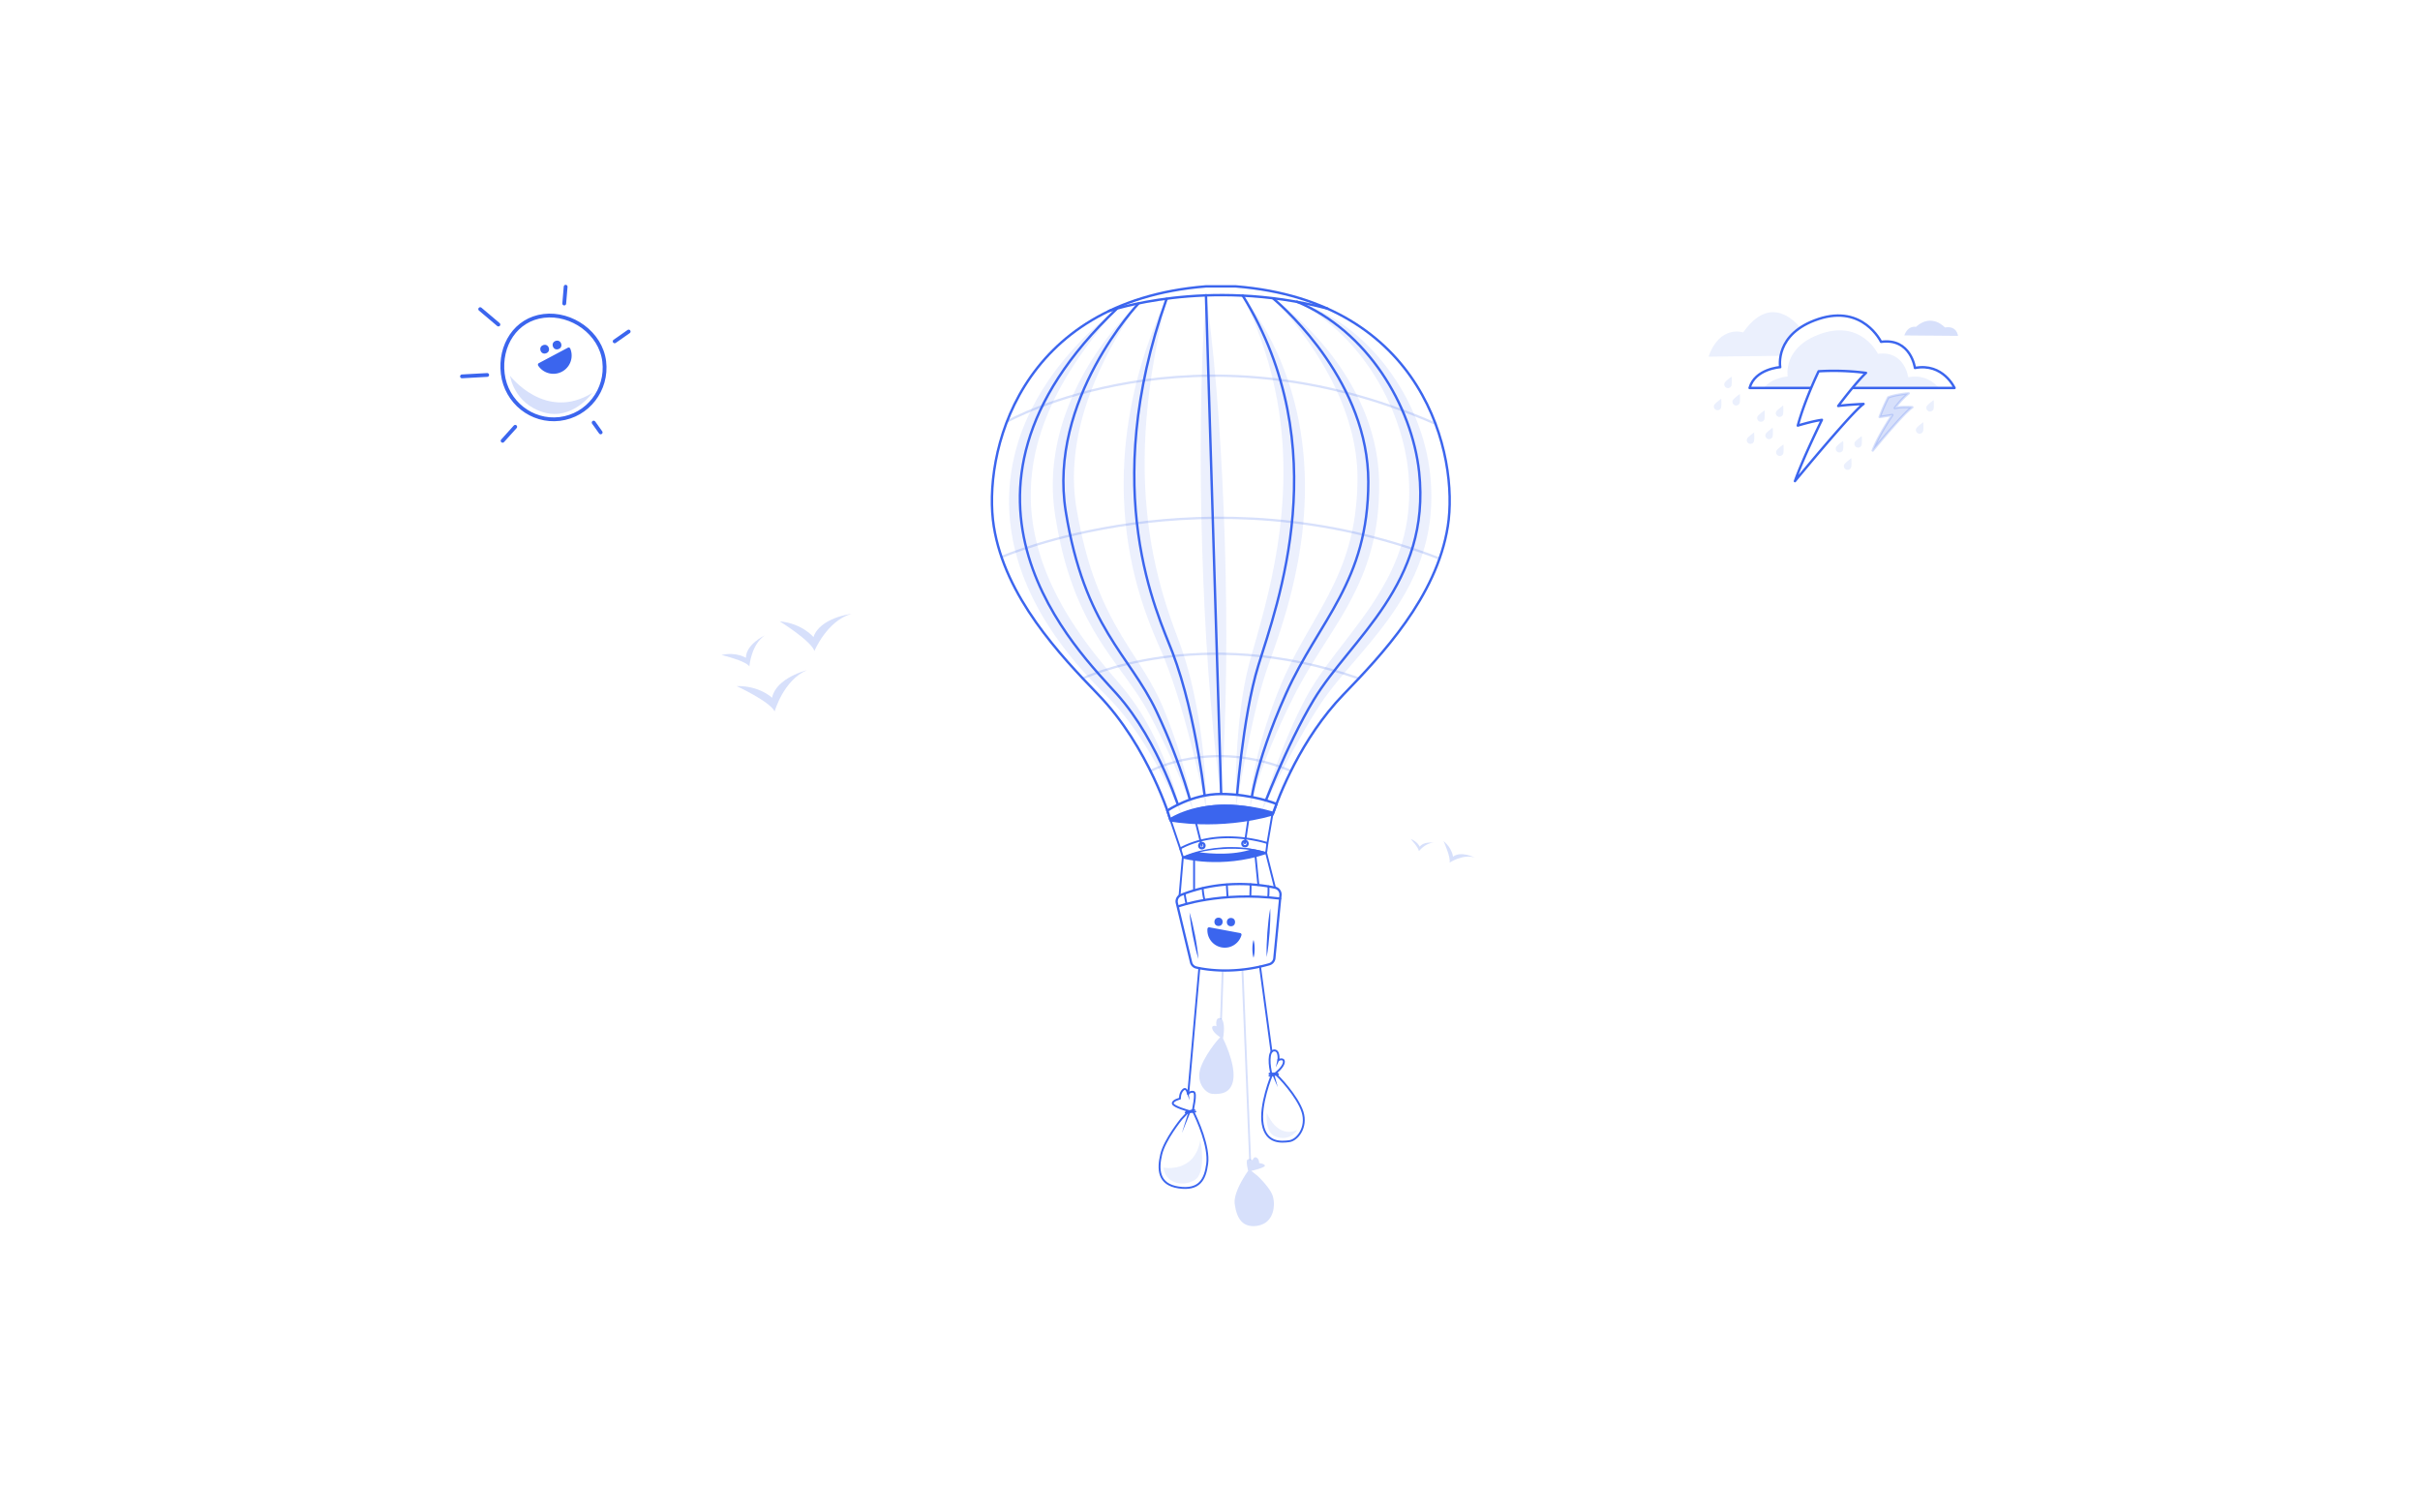 <svg id="Layer_1" data-name="Layer 1" xmlns="http://www.w3.org/2000/svg" viewBox="0 0 4800 3000"><defs><style>.cls-1,.cls-12,.cls-8{fill:#fff;}.cls-10,.cls-15,.cls-2,.cls-4,.cls-5,.cls-7{fill:none;}.cls-10,.cls-12,.cls-13,.cls-14,.cls-15,.cls-2,.cls-4,.cls-5,.cls-6,.cls-7,.cls-8{stroke:#3b65ee;stroke-linecap:round;stroke-linejoin:round;}.cls-2{stroke-width:7.54px;}.cls-11,.cls-13,.cls-14,.cls-3,.cls-6,.cls-9{fill:#3b65ee;}.cls-15,.cls-4{stroke-width:4.52px;}.cls-10,.cls-5,.cls-6{stroke-width:3.77px;}.cls-12,.cls-13,.cls-7{stroke-width:4.78px;}.cls-8{stroke-width:4.8px;}.cls-10,.cls-13,.cls-15,.cls-9{opacity:0.2;}.cls-11,.cls-16{opacity:0.1;}.cls-14{stroke-width:4.5px;}</style></defs><title>balloon</title><rect class="cls-1" width="4800" height="3000"/><path class="cls-2" d="M1198.44,716.9c6.85,56.25-32.64,107.33-88.2,114.09s-106.14-33.37-113-89.62,25.68-108,81.23-114.78S1191.6,660.65,1198.44,716.9Z"/><line class="cls-2" x1="952.46" y1="613.16" x2="988.58" y2="643.72"/><line class="cls-2" x1="1121.93" y1="568.71" x2="1119.15" y2="602.05"/><line class="cls-2" x1="1219.17" y1="677.06" x2="1246.95" y2="657.61"/><line class="cls-2" x1="1177.5" y1="838.2" x2="1191.39" y2="857.64"/><line class="cls-2" x1="1021.92" y1="846.53" x2="996.91" y2="874.31"/><line class="cls-2" x1="966.35" y1="743.74" x2="916.34" y2="746.52"/><ellipse class="cls-3" cx="1080.31" cy="692.67" rx="8.63" ry="8.68" transform="translate(-164.93 382.45) rotate(-18.68)"/><ellipse class="cls-3" cx="1104.82" cy="684.38" rx="8.63" ry="8.68" transform="translate(-160.98 389.86) rotate(-18.68)"/><path class="cls-3" d="M1068.84,720.24a3.52,3.52,0,0,0-1.36,5,36.2,36.2,0,0,0,63.62-33.84,3.49,3.49,0,0,0-4.87-1.65Z"/><path class="cls-4" d="M2334.23,1791.19l28.21,117.59a13.86,13.86,0,0,0,10.44,10.31c20.45,4.59,75.85,13.28,144.79-6.5a13.93,13.93,0,0,0,10-12l12.11-125a13.88,13.88,0,0,0-10.89-14.92c-29.1-6.24-106.7-17.71-186.43,14.43A13.88,13.88,0,0,0,2334.23,1791.19Z"/><path class="cls-4" d="M2337.1,1797.81s82.65-30.38,201.85-15.49"/><path class="cls-3" d="M2359.33,1809.64c2.39,7.54,4.35,15.17,6.15,22.82s3.44,15.34,4.92,23,2.82,15.46,3.94,23.25,2.14,15.58,2.7,23.47c-2.4-7.53-4.36-15.16-6.16-22.81s-3.44-15.34-4.92-23.06-2.81-15.46-3.93-23.24S2359.88,1817.53,2359.33,1809.64Z"/><path class="cls-3" d="M2486.33,1864.29a47.84,47.84,0,0,1,1.77,8.85,79.57,79.57,0,0,1,.48,8.86,77.19,77.19,0,0,1-.48,8.85,47,47,0,0,1-1.77,8.85,46.29,46.29,0,0,1-1.78-8.85,77.19,77.19,0,0,1-.48-8.85,79.57,79.57,0,0,1,.48-8.86A47.07,47.07,0,0,1,2486.33,1864.29Z"/><path class="cls-3" d="M2519.47,1801.8c.34,8.12.24,16.21,0,24.29s-.68,16.14-1.27,24.2-1.35,16.09-2.27,24.12-2,16-3.53,24c-.35-8.12-.25-16.21,0-24.29s.68-16.14,1.28-24.2,1.35-16.09,2.27-24.12S2517.94,1809.79,2519.47,1801.8Z"/><path class="cls-5" d="M2349.74,1772.28a128.38,128.38,0,0,0,3.77,20.41"/><path class="cls-5" d="M2385.38,1761.61a150.1,150.1,0,0,0,3.55,23.49"/><line class="cls-5" x1="2433.32" y1="1754.38" x2="2434.84" y2="1779.63"/><path class="cls-5" d="M2480.41,1753.88s.31,11.31-.41,24.14"/><path class="cls-5" d="M2515.92,1758.18a163.11,163.11,0,0,1-.5,21.86"/><ellipse class="cls-3" cx="2441.47" cy="1828.91" rx="8.26" ry="8.22" transform="translate(560.24 4230.3) rotate(-88.76)"/><ellipse class="cls-3" cx="2416.83" cy="1828.38" rx="8.26" ry="8.22" transform="translate(536.66 4205.14) rotate(-88.76)"/><path class="cls-3" d="M2459.76,1850.7a3.34,3.34,0,0,1,2.66,4.12,34.48,34.48,0,0,1-67.47-12.58,3.33,3.33,0,0,1,4-2.89Z"/><path class="cls-5" d="M2341.51,1685l4,13.15a2.68,2.68,0,0,0,3.65,1.67c13.57-6,76.21-30.5,159.26-8.62a2.67,2.67,0,0,0,3.33-2.25l1.86-14.47a2.69,2.69,0,0,0-1.88-2.9c-14.34-4.36-97.45-27-168.93,10.27A2.68,2.68,0,0,0,2341.51,1685Z"/><path class="cls-6" d="M2346.92,1701.07s74.64,20.53,163.69-8.81C2510.61,1692.26,2441,1665.61,2346.92,1701.07Z"/><line class="cls-5" x1="2339.59" y1="1776.75" x2="2346.17" y2="1699.85"/><line class="cls-5" x1="2528.83" y1="1760.56" x2="2511.12" y2="1690.74"/><line class="cls-5" x1="2368.43" y1="1766.13" x2="2368.43" y2="1701.87"/><line class="cls-5" x1="2495.94" y1="1755.5" x2="2489.87" y2="1694.28"/><line class="cls-5" x1="2321.89" y1="1626.99" x2="2341.62" y2="1685.17"/><line class="cls-5" x1="2366.16" y1="1608.01" x2="2383.61" y2="1677.59"/><line class="cls-5" x1="2479.49" y1="1602.45" x2="2469.12" y2="1672.53"/><line class="cls-5" x1="2523.77" y1="1614.85" x2="2513.65" y2="1674.04"/><circle class="cls-4" cx="2383.87" cy="1677.33" r="5.31"/><circle class="cls-4" cx="2469.38" cy="1673.28" r="5.31"/><path class="cls-7" d="M2524.27,1615.35c12.3-36.2,56.31-150.72,140.45-237.8,75.27-77.91,184.68-193.28,206.94-333.44s-46.55-446.26-421-476.11h-58.47c-374.42,29.85-443.23,336-421,476.11s131.67,255.53,206.94,333.44c101.19,104.73,143.7,249.44,143.7,249.44"/><path class="cls-7" d="M2199.78,616.83s191.93-67.55,433.28-4.81"/><path class="cls-7" d="M2258,602.2s-180,190.45-144.05,412.57c37.27,230.4,126.5,283.34,179.62,395.66s72.35,197.36,72.35,197.36"/><line class="cls-7" x1="2422.83" y1="1597.9" x2="2391.99" y2="585.51"/><path class="cls-7" d="M2525.25,591.94C2553.52,616,2714,761.32,2714,955.57c0,198.85-97.9,274.49-163.17,420.21s-71.09,226.92-71.09,226.92"/><path class="cls-7" d="M2392,1601.59s-17-178-66.56-308c-29.08-76.26-147.74-317.24-11.51-700.83"/><path class="cls-7" d="M2451.92,1598.15s12.14-175.07,44-278.28c37.1-120.13,154.76-432.41-31-733.5"/><path class="cls-7" d="M2342.88,1616.15s-42.24-144-127.75-239.61c-73.33-82-393.14-390.65.25-764.29"/><path class="cls-7" d="M2503,1608s48.18-129.27,102.74-219.84c72.86-120.92,233.25-229.71,209-452.33-14.26-130.7-102.35-279.56-242.27-337.36"/><path class="cls-8" d="M2315.49,1607.79s48.3-32.92,106.07-32.92c62.83,0,110.3,19.74,110.3,19.74l-6.61,17.88s-115.82-38.89-204.38,12.47Z"/><path class="cls-1" d="M2378.81,1690.37s55.85,9,99.93-4.63C2478.74,1685.74,2433.45,1678.37,2378.81,1690.37Z"/><path class="cls-5" d="M2343.41,2219.55s-33.21,40.77-40.14,70-6.39,59.89,34.67,65.83,52.36-15.78,56.48-46.88c4.51-34.11-18.93-86.46-28.64-105.61,0,0,8.22-35.15,1.83-37s-11.2,3.63-11.2,3.63-2.72-14.14-9.67-7.92-6.4,17.53-6.4,17.53-15.28,3.59-14.07,9.88,32,14.69,32,14.69Z"/><line class="cls-5" x1="2353.42" y1="2205.56" x2="2368.77" y2="2201.47"/><line class="cls-5" x1="2351.72" y1="2206.87" x2="2370.88" y2="2204.81"/><path class="cls-3" d="M2357.16,2165.26l2.39,17.13-6-16.2a1.9,1.9,0,0,1,3.55-1.33A1.47,1.47,0,0,1,2357.16,2165.26Z"/><path class="cls-3" d="M2360.73,2206.93l-16.39,40.3,12.84-41.57a1.88,1.88,0,0,1,3.6,1.11A.75.75,0,0,1,2360.73,2206.93Z"/><path class="cls-5" d="M2522.44,2132.73s-24.65,59.38-17.85,97.35,36.56,35.54,52.62,33.44,35.93-27.44,26.3-58-48.84-72.46-54.78-75.94c0,0,16.13-11.76,17.65-22.08s-10.66-5-10.66-5,2.59-20.09-9-18.94S2517,2113.44,2522.44,2132.73Z"/><path class="cls-9" d="M2425.78,2059.66s24,47.49,20.68,79.23-28,31.56-41.37,30.81-31.33-20.44-25.25-46.25,35.86-62.78,40.55-66c0,0-14-8.72-15.92-17.14s8.5-4.82,8.5-4.82-3.37-16.41,6.25-16.18S2429.1,2043.41,2425.78,2059.66Z"/><line class="cls-5" x1="2518.06" y1="2129.6" x2="2533.27" y2="2129.12"/><line class="cls-5" x1="2534.97" y1="2130.98" x2="2517.95" y2="2133.68"/><path class="cls-3" d="M2537.45,2102.53l-6.89,14.65,3.32-15.84a1.9,1.9,0,1,1,3.71.78A1.8,1.8,0,0,1,2537.45,2102.53Z"/><path class="cls-3" d="M2527.74,2131.76l6.7,24.7L2524.18,2133a1.89,1.89,0,0,1,3.47-1.52Z"/><line class="cls-5" x1="2378.81" y1="1920.32" x2="2356.8" y2="2169.89"/><line class="cls-5" x1="2522" y1="2086.04" x2="2499.23" y2="1917.3"/><line class="cls-10" x1="2421.97" y1="2020.14" x2="2425.24" y2="1925"/><path class="cls-9" d="M2493.74,2331.82s26.24,24.07,31.13,41.78,2.09,53.06-32,57.88-41.29-24.69-43.8-43.65c-2.75-20.8,18.09-53.59,26.65-65.61,0,0-5.78-21.33-.45-22.66a10.86,10.86,0,0,1,9.13,1.91s2.65-8.76,8.21-5.13,4.78,10.57,4.78,10.57,12.51,1.76,11.33,5.65-26.82,9.93-26.82,9.93Z"/><line class="cls-10" x1="2479.49" y1="2299.17" x2="2464.32" y2="1923.23"/><path class="cls-11" d="M3388.9,707.5l241.73-3.07s-5.77-43.12-42.87-31.24c0,0-61.54-111.68-130.21-13.83C3457.55,659.36,3411,643.65,3388.9,707.5Z"/><path class="cls-12" d="M3470.24,769.55h406.54s-22.67-50.22-78.55-39.69c0,0-8.1-59.93-67.22-51.83,0,0-35.63-74.5-123.91-45.35S3531,728.24,3531,728.24,3480.77,731.48,3470.24,769.55Z"/><path class="cls-13" d="M3745.27,788.29a358.12,358.12,0,0,0-17,38.87l25.11-4s-27.54,40.5-38.88,70.46c0,0,62.36-76.13,78.56-85.84,0,0-21.87-1.62-34.82,1.62,0,0,13.76-18.63,27.53-29.16C3785.76,780.19,3759,782.62,3745.27,788.29Z"/><path class="cls-9" d="M3777.16,665.32l106.5.86s-1.8-20.73-26-16.64c0,0-25.89-29.51-57.49-1.19C3800.16,648.35,3784.51,644.65,3777.16,665.32Z"/><path class="cls-14" d="M2321.43,1627.17s95.17,18.61,202.4-11.64C2523.83,1615.53,2418.53,1569.31,2321.43,1627.17Z"/><path class="cls-15" d="M1997.28,836.24s368.62-208,850.31,4.48"/><path class="cls-15" d="M1986.58,1105s402.93-177.35,868.59,2.87"/><path class="cls-15" d="M2147.71,1345.66s230.84-110.29,547.48,0"/><path class="cls-15" d="M2282,1529.18s122.35-66.12,278.58,0"/><path class="cls-11" d="M3845.81,769.55c-10.43-12.26-30-27.16-60.85-21.34,0,0-7.24-53.63-60.14-46.38,0,0-31.88-66.67-110.87-40.58s-68.11,85.51-68.11,85.51-31.6,2-47.35,22.79Z"/><path class="cls-12" d="M3607.21,736.44s-27.54,56.69-41.31,107.71c0,0,29.16-8.91,47.79-11.34,0,0-37.26,75.32-53.45,121.48,0,0,112.56-136.87,136.05-153.06,0,0-34,1.62-50.21,4,0,0,33.2-44.55,55.07-65.6A499.4,499.4,0,0,0,3607.21,736.44Z"/><path class="cls-11" d="M3478.62,876.37a7.34,7.34,0,0,1-13.28-6.25c1.73-3.67,13.87-12.36,13.91-12.33S3480.34,872.7,3478.62,876.37Z"/><path class="cls-11" d="M3499.3,832.42a7.33,7.33,0,1,1-13.27-6.25c1.72-3.67,13.86-12.36,13.91-12.33S3501,828.75,3499.3,832.42Z"/><path class="cls-11" d="M3515.51,866.89a7.33,7.33,0,0,1-13.27-6.25c1.72-3.67,13.86-12.35,13.91-12.33S3517.24,863.22,3515.51,866.89Z"/><path class="cls-11" d="M3413.35,809.58a7.34,7.34,0,0,1-13.28-6.25c1.73-3.67,13.87-12.35,13.91-12.33S3415.07,805.91,3413.35,809.58Z"/><path class="cls-11" d="M3434,765.63a7.33,7.33,0,0,1-13.27-6.25c1.72-3.66,13.86-12.35,13.91-12.33S3435.76,762,3434,765.63Z"/><path class="cls-11" d="M3814.07,856.13a7.33,7.33,0,1,1-13.27-6.25c1.72-3.67,13.86-12.36,13.91-12.33S3815.8,852.46,3814.07,856.13Z"/><path class="cls-11" d="M3834.76,812.18a7.34,7.34,0,0,1-13.28-6.25c1.73-3.67,13.87-12.35,13.91-12.33S3836.48,808.51,3834.76,812.18Z"/><path class="cls-11" d="M3450.24,800.1a7.33,7.33,0,1,1-13.27-6.25c1.72-3.66,13.86-12.35,13.91-12.33S3452,796.44,3450.24,800.1Z"/><path class="cls-11" d="M3536.2,822.94a7.34,7.34,0,0,1-13.28-6.25c1.73-3.66,13.86-12.35,13.91-12.33S3537.92,819.27,3536.2,822.94Z"/><path class="cls-11" d="M3536.8,900.15a7.33,7.33,0,1,1-13.27-6.25c1.72-3.67,13.86-12.36,13.91-12.33S3538.53,896.48,3536.8,900.15Z"/><path class="cls-11" d="M3655.2,893.06a7.34,7.34,0,1,1-13.28-6.24c1.73-3.67,13.87-12.36,13.92-12.34S3656.93,889.4,3655.2,893.06Z"/><path class="cls-11" d="M3692.09,883.59a7.33,7.33,0,1,1-13.27-6.25c1.72-3.67,13.86-12.36,13.91-12.33S3693.82,879.92,3692.09,883.59Z"/><path class="cls-11" d="M3671.41,927.53a7.34,7.34,0,1,1-13.28-6.24c1.73-3.67,13.87-12.36,13.92-12.34S3673.14,923.87,3671.41,927.53Z"/><path class="cls-9" d="M1536.47,1411.08s17.56-61.88,63.73-81.66c0,0-60.6,14.94-68.84,54.53,0,0-25-24.17-70.19-23.08C1461.17,1360.87,1526.91,1391.3,1536.47,1411.08Z"/><path class="cls-9" d="M1615.35,1291.19s24.73-59.37,72.92-73.57c0,0-62,7.69-74.8,46,0,0-22-27-67-31.19C1546.49,1232.45,1608.18,1270.42,1615.35,1291.19Z"/><path class="cls-9" d="M1486.41,1321.63s3.12-42.35,30.34-61.28c0,0-37.2,17.72-37.26,44.41,0,0-19.4-12.29-48.45-5.58C1431,1299.18,1477.59,1310.11,1486.41,1321.63Z"/><path class="cls-9" d="M2875.23,1711s26.26-17.47,49.77-10.13c0,0-27.35-13.74-43-1.61,0,0-1.63-17-18.81-31C2863.16,1668.27,2878,1700.56,2875.23,1711Z"/><path class="cls-9" d="M2814.37,1688.26s12.81-16.41,29.06-16.71c0,0-20-2.91-27.28,8,0,0-4.56-10.3-18.24-15.48C2797.91,1664,2813.91,1681.17,2814.37,1688.26Z"/><g class="cls-16"><path class="cls-3" d="M2392.32,585.51c3.12,20.54,5.69,41.09,8.09,61.65s4.56,41.13,6.62,61.69c4,41.14,7.34,82.31,10.33,123.48,5.81,82.34,9.69,164.75,12.17,247.19S2433,1244.46,2432,1327c-.54,41.27-1.41,82.56-3,123.87-.45,10.32-.84,20.65-1.34,31s-1,20.66-1.64,31c-1.19,20.67-2.55,41.34-4.47,62-3.13-20.53-5.72-41.09-8.12-61.65-1.25-10.27-2.33-20.56-3.47-30.84s-2.11-20.56-3.17-30.85c-4.05-41.14-7.36-82.3-10.34-123.47-5.8-82.35-9.68-164.75-12.11-247.2s-3.39-164.94-2.44-247.48c.54-41.28,1.41-82.57,3-123.87.83-20.66,1.75-41.31,3-62S2390.42,606.2,2392.32,585.51Z"/></g><g class="cls-16"><path class="cls-3" d="M2258,602.2c-6.8,9.31-13.25,18.79-19.49,28.39s-12.26,19.3-18.09,29.09c-11.59,19.61-22.43,39.56-32.21,59.92-19.62,40.66-35.54,82.77-45.68,125.84a458.37,458.37,0,0,0-10.69,65q-1.5,16.32-1.67,32.62t1.06,32.48c.24,2.69.39,5.39.69,8.07l.85,8,1.07,8c.32,2.68.83,5.33,1.24,8l.65,4,.78,4.14,1.51,8.26,1.52,8.27,1.7,8.21c1.15,5.47,2.17,11,3.46,16.4l1.85,8.16c.61,2.72,1.21,5.44,1.92,8.13,1.37,5.4,2.63,10.82,4.05,16.2s2.9,10.72,4.41,16.06a619.3,619.3,0,0,0,49.15,122.75l3.93,7.32,4.08,7.25c1.34,2.42,2.72,4.84,4.14,7.24s2.77,4.82,4.21,7.22q8.58,14.37,17.68,28.71c12.11,19.14,24.81,38.41,36.75,58.61,6,10.05,11.69,20.46,17.09,31,1.33,2.66,2.7,5.28,4,8l3.82,8.06c1.27,2.68,2.43,5.43,3.62,8.16l1.77,4.1,1.63,4c8.91,21.45,16.89,43.26,24.28,65.23q5.46,16.5,10.38,33.16c3.2,11.13,6.33,22.26,9.08,33.5,5.57,22.44,10.47,45.06,13.41,68-7.84-21.68-16.46-42.91-25.36-64-4.5-10.51-9-21-13.74-31.38s-9.42-20.75-14.39-31l-3.65-7.71-3.75-7.66c-2.5-5.1-4.95-10.22-7.58-15.27l-7.69-15.19-7.9-15.07-2-3.76-2-3.62c-1.37-2.4-2.63-4.85-4-7.24l-4.18-7.16c-1.39-2.39-2.89-4.73-4.33-7.09-5.86-9.42-12-18.66-18.44-27.86-12.82-18.4-26.5-36.65-39.95-55.57s-26.56-38.56-38.4-59.15a551.47,551.47,0,0,1-31.66-63.95l-1.74-4.11-1.63-4.15-3.24-8.32c-1.11-2.76-2.08-5.56-3.1-8.35l-3-8.39c-1.93-5.61-3.72-11.26-5.59-16.9s-3.42-11.33-5.12-17-3.08-11.41-4.62-17.11-2.82-11.46-4.21-17.19c-.71-2.86-1.32-5.74-1.93-8.62l-1.84-8.63c-1.28-5.75-2.33-11.53-3.4-17.3l-1.61-8.66-1.43-8.68-1.41-8.67-.69-4.34-.62-4.5c-.38-3-.86-6-1.15-9l-.94-9.06-.68-9.07c-.23-3-.3-6.06-.46-9.08a390.1,390.1,0,0,1,3.81-72.21A436.06,436.06,0,0,1,2108.34,836c14.43-45.33,35.28-88,60.58-127.2a590,590,0,0,1,41.24-56.31q11.07-13.43,23-26.07C2241.12,618,2249.26,609.77,2258,602.2Z"/></g><g class="cls-16"><path class="cls-3" d="M2525.25,591.94c19.31,13.3,37.35,28.49,54.55,44.6,8.65,8,16.88,16.48,25,25,4,4.34,8.06,8.67,11.93,13.16,1.95,2.23,3.92,4.44,5.85,6.7l5.73,6.81,2.86,3.42,2.76,3.49,5.52,7c1.83,2.34,3.59,4.74,5.39,7.12s3.61,4.74,5.33,7.17l5.17,7.3,2.57,3.67,2.47,3.74c3.3,5,6.64,9.94,9.74,15.07l4.74,7.65c1.54,2.57,3,5.18,4.51,7.79s3,5.2,4.42,7.85l4.22,8c2.89,5.29,5.45,10.75,8.1,16.18l2,4.08c.65,1.36,1.24,2.76,1.85,4.14l3.63,8.32a407.15,407.15,0,0,1,22.61,69.41,367.41,367.41,0,0,1,9.13,73.15c.18,3.12.09,6.08.12,9.12V971c0,3-.09,6-.2,9.07l-.31,9.08c-.06,1.52-.08,3-.18,4.55l-.31,4.54-.64,9.09c-.18,3-.53,6.05-.84,9.08l-.95,9.08-.24,2.28-.32,2.26-.64,4.53-1.3,9.06c-.49,3-1.05,6-1.58,9s-1,6-1.66,9c-2.51,12-5.29,23.92-8.76,35.67-.86,2.94-1.68,5.89-2.61,8.81l-2.86,8.72-1.44,4.36-1.56,4.31-3.14,8.61c-4.46,11.36-9.12,22.64-14.33,33.58a693.42,693.42,0,0,1-34.24,63.25q-4.59,7.59-9.23,15.1l-9.35,14.9-18.68,29.45c-6.16,9.77-12.32,19.5-18.25,29.29-3,4.88-5.88,9.8-8.84,14.71s-5.78,9.84-8.56,14.81-5.58,9.93-8.26,14.94l-4.06,7.51-3.9,7.58c-2.64,5-5.11,10.25-7.64,15.41s-5.08,10.34-7.63,15.51l-7.33,15.65-3.67,7.84-3.55,7.88-7.1,15.78-6.78,15.92c-2.35,5.28-4.44,10.65-6.64,16l-3.26,8-3.14,8.07c-2.08,5.39-4.24,10.77-6.17,16.21s-4.05,10.85-5.89,16.33l-2.85,8.21c-.94,2.74-1.79,5.5-2.72,8.25-1.88,5.5-3.52,11-5.24,16.6s-3.28,11.15-4.77,16.78-2.95,11.27-4.1,17c-.07-2.93,0-5.86.07-8.8s.24-5.87.48-8.8c.37-5.87,1-11.71,1.61-17.57s1.46-11.68,2.39-17.49c.44-2.91.86-5.83,1.38-8.72l1.57-8.69c1-5.82,2.22-11.57,3.44-17.34s2.57-11.5,3.9-17.24c.68-2.87,1.33-5.75,2.06-8.6l2.27-8.54c1.53-5.69,3-11.43,4.65-17.07,6.39-22.72,14-45,22-67.24,2.09-5.51,4.14-11,6.29-16.52s4.19-11,6.54-16.52l3.42-8.28,3.58-8.2c2.34-5.5,4.93-10.86,7.44-16.26,10.16-21.56,21.47-42.42,33-62.91s23.27-40.5,34.43-60.5c22.35-40,41.8-80.17,53.89-122.69,3.18-10.57,5.69-21.33,8.05-32.13.61-2.69,1.06-5.43,1.59-8.14s1-5.43,1.54-8.16l1.26-8.22.64-4.1.33-2.06.26-2.06,1-8.28c.33-2.75.72-5.51.92-8.29l.76-8.32.39-4.17c.13-1.38.18-2.78.28-4.17l.51-8.37c.18-2.79.37-5.58.41-8.39l.26-8.41c.07-2.78.26-5.64.18-8.34.55-43.79-7.49-87.82-22-130.15l-2.8-7.92c-.48-1.32-.91-2.65-1.4-4l-1.52-3.93c-2-5.23-4-10.51-6.28-15.66l-3.31-7.78c-1.12-2.59-2.36-5.12-3.54-7.69l-3.55-7.7-3.76-7.62c-5-10.2-10.49-20.13-16.05-30.08-1.37-2.5-2.87-4.93-4.3-7.4s-2.87-4.94-4.37-7.37l-4.53-7.28-2.26-3.65-2.33-3.61-4.66-7.23c-1.57-2.4-3.2-4.76-4.8-7.15-3.16-4.79-6.56-9.42-9.82-14.18q-10-14.06-20.69-27.76C2556.28,626.78,2541.26,609,2525.25,591.94Z"/></g><g class="cls-16"><path class="cls-3" d="M2392,1601.59q-7-31.77-14.34-63.25c-1.25-5.24-2.52-10.48-3.72-15.72s-2.54-10.47-3.8-15.69c-2.48-10.47-5.17-20.87-7.76-31.28l-4-15.57c-1.34-5.19-2.67-10.37-4.14-15.52s-2.83-10.32-4.22-15.48c-.67-2.58-1.41-5.15-2.17-7.71l-2.23-7.69c-5.83-20.53-12.25-40.81-19-60.87l-1.24-3.77-1.36-3.72-2.68-7.45c-1.81-4.95-3.51-9.95-5.38-14.85l-5.79-14.62-2.88-7.31-3.05-7.21c-4.18-9.72-8.58-19.7-12.78-29.77s-8.38-20.28-12.24-30.61q-11.77-30.91-21-62.91T2242.67,1106c-1-5.44-1.94-10.9-2.92-16.36s-1.79-10.93-2.62-16.4c-1.72-11-2.91-22-4.2-33-.58-5.5-1-11-1.48-16.53l-.71-8.27c-.23-2.76-.32-5.52-.48-8.28l-.88-16.57c-.22-5.52-.28-11.05-.41-16.58-.37-11-.06-22.09.07-33.12l.05-4.14.18-4.14.38-8.26c.27-5.51.48-11,.82-16.52l1.33-16.48c.46-5.48.83-11,1.54-16.44l1.91-16.39c.34-2.73.6-5.46,1-8.18l1.24-8.15a874,874,0,0,1,28.95-128l4.89-15.61,1.23-3.9,1.33-3.86,2.72-7.72,5.47-15.38c.94-2.56,1.79-5.13,2.79-7.67l3-7.58c2-5.05,4-10.11,6.07-15.13s4-10.08,6.31-15c4.48-9.91,8.94-19.79,13.63-29.57-2.23,10.65-4.69,21.18-7.12,31.7-1.31,5.22-2.32,10.54-3.44,15.81s-2.25,10.54-3.38,15.8l-1.69,7.88-1.54,7.92-3,15.82-1.54,7.89-.78,3.94-.67,4-2.66,15.84A1269.11,1269.11,0,0,0,2272.89,846l-.57,7.92c-.18,2.64-.25,5.29-.39,7.93l-.73,15.84c-.32,5.27-.37,10.56-.48,15.83l-.33,15.83c0,5.27.05,10.54.06,15.81l0,7.9v4l.13,4,.5,15.78c.08,5.26.44,10.51.74,15.76s.57,10.5.91,15.74l1.3,15.7c.23,2.62.4,5.24.67,7.85l.83,7.83c.59,5.21,1.07,10.44,1.73,15.64l2.05,15.6.51,3.9c.17,1.3.4,2.59.6,3.89l1.23,7.76c1.48,10.39,3.5,20.68,5.36,31a932.54,932.54,0,0,0,32.4,121.61l2.54,7.49,2.65,7.47c1.71,5,3.57,10,5.36,15l11.21,30.29c.94,2.62,1.89,5.24,2.8,7.87l2.57,7.92,5.12,15.83c1.61,5.29,3,10.62,4.54,15.92l2.22,8,1.1,4,1,4a1049.56,1049.56,0,0,1,23.54,128.88c2.48,21.62,4.59,43.24,6,64.91S2392.3,1579.88,2392,1601.59Z"/></g><g class="cls-16"><path class="cls-3" d="M2451.92,1598.15c-.91-21.87-.78-43.73-.26-65.59.15-5.46.26-10.93.49-16.39l.71-16.4c.21-5.47.62-10.92.94-16.38l.5-8.2.6-8.19c1.57-21.85,3.87-43.69,6.69-65.53.78-5.46,1.5-10.93,2.31-16.38l.61-4.09.69-4.1,1.4-8.18c1.75-10.92,4.06-21.85,6.33-32.77,2.64-10.88,5.3-22,8.31-32.44l8.9-31.36c3-10.39,5.86-20.77,8.73-31.12s5.61-20.72,8.3-31.08c10.68-41.46,19.75-83.11,26.35-125.06a980.64,980.64,0,0,0,11.87-126.45c.51-21.14.31-42.3-.71-63.43s-2.95-42.21-5.64-63.23l-.5-3.95-.57-3.93-1.12-7.87c-.78-5.25-1.66-10.48-2.51-15.72s-1.85-10.46-2.91-15.66-2-10.45-3.19-15.63l-1.7-7.8c-.55-2.61-1.23-5.18-1.84-7.77l-1.87-7.78-2-7.74c-.68-2.58-1.3-5.18-2-7.75l-2.16-7.72c-1.38-5.17-3-10.24-4.53-15.39l-1.15-3.85-1.22-3.83-2.46-7.66c-1.62-5.12-3.49-10.14-5.17-15.26s-3.65-10.11-5.47-15.19l-5.78-15.12c-7.92-20.1-16.69-40-25.95-59.79a513.92,513.92,0,0,1,37.25,54.21c2.77,4.75,5.6,9.48,8.29,14.29s5.33,9.65,7.89,14.54q7.67,14.67,14.55,29.79a612.92,612.92,0,0,1,41.23,126.59,666.84,666.84,0,0,1,10.38,66.12c1.1,11.11,2.11,22.24,2.67,33.38s1,22.31,1.13,33.47a803.25,803.25,0,0,1-10.14,133.17,1006.63,1006.63,0,0,1-29.73,129.47c-6.26,21.15-13.17,42.06-20.31,62.73l-10.82,30.77c-3.72,10.24-6.77,20.09-10.09,30.1-2.88,10.19-6.1,20.29-8.68,30.67-2.83,10.29-5.23,20.75-7.85,31.16-1.3,5.22-2.42,10.48-3.63,15.73s-2.4,10.5-3.53,15.78l-3.46,15.82c-1.12,5.29-2.14,10.6-3.28,15.89-4.4,21.2-8.58,42.49-12.67,63.85Z"/></g><g class="cls-16"><path class="cls-3" d="M2342.88,1616.15q-7.08-16.65-14.78-32.91c-5.07-10.87-10.37-21.6-15.77-32.26-10.85-21.28-22.36-42.14-34.65-62.38a686.75,686.75,0,0,0-39.5-58.46l-5.34-6.93-5.47-6.8c-1.79-2.29-3.68-4.49-5.54-6.71s-3.7-4.47-5.64-6.6l-5.76-6.47-5.91-6.28c-3.92-4.17-8.13-8.39-12.31-12.67-8.41-8.52-16.89-17.23-25.25-26.09s-16.59-17.92-24.65-27.16a727.83,727.83,0,0,1-45.78-58c-28.58-40.36-53-84.44-70-131.86-2.06-6-4.15-11.88-6-17.93s-3.58-12.09-5.29-18.16c-3.12-12.24-6-24.55-8-37a394.14,394.14,0,0,1-5.68-75.71c0-3.16.17-6.33.34-9.49l.48-9.49.86-9.46c.29-3.15.55-6.3,1-9.43.82-6.27,1.54-12.55,2.73-18.76.55-3.11,1.07-6.23,1.64-9.33l2-9.25a408.67,408.67,0,0,1,22.78-71.65l3.75-8.57,1.89-4.27,1-2.14,1-2.09,4.11-8.38c1.39-2.78,2.68-5.61,4.19-8.32l4.4-8.2c1.48-2.72,2.88-5.49,4.48-8.13l4.7-8,2.36-4,1.19-2,1.25-1.95c3.34-5.19,6.62-10.41,10-15.54s7-10.13,10.53-15.15l11-14.71c1.81-2.47,3.8-4.8,5.7-7.2l5.77-7.13,2.9-3.55c1-1.17,2-2.31,3-3.46l6-6.91,6-6.88,6.23-6.68c8.24-9,16.87-17.52,25.53-26a708.21,708.21,0,0,1,54.92-47.36c-15.57,18.46-30.93,36.88-45.54,55.78-7.12,9.6-14.44,19-21.19,28.78l-5.17,7.24-5,7.37-5,7.37c-.82,1.23-1.67,2.44-2.46,3.69l-2.36,3.75a619.23,619.23,0,0,0-35.08,61.13l-1,1.94-.94,2-1.86,4-3.76,7.89c-1.31,2.61-2.39,5.31-3.57,8l-3.49,8c-1.21,2.64-2.19,5.37-3.27,8.06l-3.18,8.08-.8,2-.71,2-1.45,4.08-2.92,8.15c-1.82,5.47-3.47,11-5.25,16.46l-2.3,8.3-1.16,4.15c-.38,1.38-.78,2.75-1.09,4.15l-2,8.36-1,4.17c-.35,1.39-.58,2.8-.87,4.2-1.09,5.61-2.33,11.19-3.16,16.83l-1.38,8.43L2047.4,935l-.53,4.24-.26,2.11-.19,2.13-.75,8.48c-.3,2.83-.42,5.66-.56,8.5l-.44,8.5-.14,8.5c0,2.83-.12,5.66,0,8.5a385.25,385.25,0,0,0,6.72,67.56,429.62,429.62,0,0,0,17.9,65.8c15.4,43,37.12,84.06,62.73,122.88q9.63,14.55,19.91,28.76c6.89,9.43,13.93,18.8,21.21,28,14.49,18.53,29.75,36.44,45.38,54.71,3.9,4.6,7.87,9.16,11.78,14.09l5.87,7.33,5.63,7.47c7.38,10,14.48,20.22,20.91,30.76,1.67,2.6,3.22,5.27,4.81,7.91s3.19,5.27,4.69,8l4.56,8,4.36,8.11c5.7,10.86,11.19,21.79,16.25,32.9a694,694,0,0,1,26.66,67.88q5.79,17.24,10.6,34.74C2337.65,1592.56,2340.62,1604.28,2342.88,1616.15Z"/></g><g class="cls-16"><path class="cls-3" d="M2503,1608c6.45-24.11,14.05-47.88,22.18-71.48s17-47,26.5-70.16c2.37-5.8,4.8-11.57,7.34-17.31l3.77-8.62,1.89-4.32,2-4.28c2.63-5.72,5.23-11.44,8-17.11l8.38-17c2.95-5.6,5.86-11.24,8.87-16.83,1.53-2.8,3.19-5.59,4.79-8.39l2.41-4.2,2.52-4.11,5.06-8.2,5.24-8,2.63-4,2.7-3.93,5.42-7.85c14.62-20.7,30-40.48,45-60.09s29.89-39.06,43.8-58.84a623.86,623.86,0,0,0,37.86-60.85l2.13-3.89,2-4,4-7.89c.68-1.31,1.3-2.64,1.9-4l1.84-4,3.67-8,3.35-8.11,1.69-4c.28-.68.58-1.35.84-2l.75-2,3-8.22,1.51-4.11,1.32-4.17c1.74-5.55,3.67-11.06,5.06-16.7l2.29-8.42c.41-1.4.67-2.83,1-4.25l.93-4.26,1.91-8.51,1.49-8.59c.48-2.87,1-5.73,1.46-8.61l1.05-8.67a381.31,381.31,0,0,0,1.81-70.11c-.63-11.82-1.94-23.38-3.65-35-1.9-11.6-4.14-23.19-7-34.68-.68-2.88-1.5-5.73-2.22-8.6l-1.13-4.3-1.24-4.27-2.52-8.54-2.75-8.47c-.88-2.85-1.9-5.64-2.89-8.44s-1.95-5.63-3-8.4l-3.23-8.34c-1-2.8-2.26-5.52-3.39-8.28-2.23-5.54-4.79-10.93-7.21-16.4-1.22-2.74-2.58-5.4-3.87-8.1s-2.58-5.4-4-8l-4.16-8c-1.41-2.64-2.91-5.23-4.36-7.85l-2.2-3.93c-.74-1.31-1.52-2.58-2.28-3.88l-4.58-7.75-4.81-7.62-2.41-3.81-2.52-3.74-5.07-7.47-5.27-7.33L2706,715l-2.74-3.59-5.51-7.19-5.73-7-2.88-3.51-3-3.42-5.95-6.86-6.18-6.66-3.1-3.33-3.2-3.21-6.42-6.48-6.62-6.26c-1.11-1.05-2.2-2.11-3.33-3.14l-3.42-3-6.88-6-7.06-5.83c-1.19-1-2.36-2-3.56-2.9l-3.65-2.78-7.31-5.58-7.51-5.34c-1.26-.88-2.51-1.8-3.78-2.66l-3.86-2.52-7.75-5.1-7.94-4.8-4-2.42-4.06-2.25-8.15-4.59,8.91,2.88,4.45,1.48,4.39,1.66,8.78,3.38,8.64,3.76,4.32,1.91c1.42.66,2.82,1.38,4.24,2.07l8.48,4.19c2.79,1.47,5.54,3,8.31,4.54l4.15,2.29c1.38.79,2.71,1.63,4.07,2.44l8.13,4.92c2.68,1.7,5.28,3.49,7.93,5.25l4,2.64c1.3.9,2.57,1.85,3.87,2.77l7.73,5.59c2.53,1.93,5,3.9,7.52,5.87l3.75,3,3.65,3.08,7.29,6.19,7.09,6.44,3.54,3.23,3.41,3.36,6.83,6.73,6.6,7,3.3,3.48,3.19,3.59c2.12,2.39,4.26,4.78,6.36,7.2l6.1,7.42,3.05,3.73,2.94,3.8,5.86,7.64,5.64,7.8c.93,1.31,1.91,2.59,2.8,3.92l2.67,4c1.78,2.68,3.6,5.33,5.33,8l5.12,8.17c1.74,2.71,3.33,5.51,5,8.28s3.29,5.54,4.83,8.37c3.09,5.65,6.19,11.3,9,17.1a441.19,441.19,0,0,1,28.64,72.07q5.52,18.71,9.37,37.94a382,382,0,0,1,5.48,38.84,394.19,394.19,0,0,1-.22,78.54l-1.08,9.83c-.46,3.26-1,6.51-1.54,9.77l-1.59,9.76-2,9.68-1.05,4.84c-.36,1.61-.66,3.23-1.12,4.82l-2.54,9.55c-1.58,6.41-3.7,12.65-5.68,18.93l-1.52,4.7-1.71,4.63-3.43,9.24-.86,2.31c-.3.77-.63,1.52-1,2.28l-1.9,4.53-3.83,9.06-4.17,8.88-2.1,4.43c-.69,1.48-1.39,3-2.16,4.39l-4.51,8.68-2.26,4.33-2.4,4.24a586,586,0,0,1-42.3,64.54c-15.26,20.39-31.39,39.78-47.52,58.78s-32.33,37.56-47.71,56.41l-5.66,7.11-2.85,3.55-2.76,3.58-5.52,7.17-5.31,7.26-2.64,3.64-2.52,3.69c-1.68,2.47-3.39,4.89-5,7.41-3.26,5.13-6.6,10.22-9.9,15.34l-9.59,15.62c-1.62,2.59-3.12,5.28-4.68,7.92l-4.68,7.92-2.35,4-2.28,4-4.57,8c-1.5,2.69-3.07,5.34-4.53,8l-4.47,8.09C2547.72,1519.16,2525.28,1563.42,2503,1608Z"/></g><path class="cls-11" d="M2307.47,2315.86s62.23,12.65,73.36-55.15c0,0,13.66,66.28-12.14,80.45S2311,2345.21,2307.47,2315.86Z"/><path class="cls-11" d="M2512.64,2206.83s19.22,52.62,60.71,34.4c0,0-15,24.87-44.52,12.65C2508.08,2245.28,2512.64,2206.83,2512.64,2206.83Z"/><path class="cls-9" d="M1011.61,745.29s69.82,91.58,163.43,33.9c0,0-39.47,56.16-97.65,38.46S1011.61,745.29,1011.61,745.29Z"/></svg>